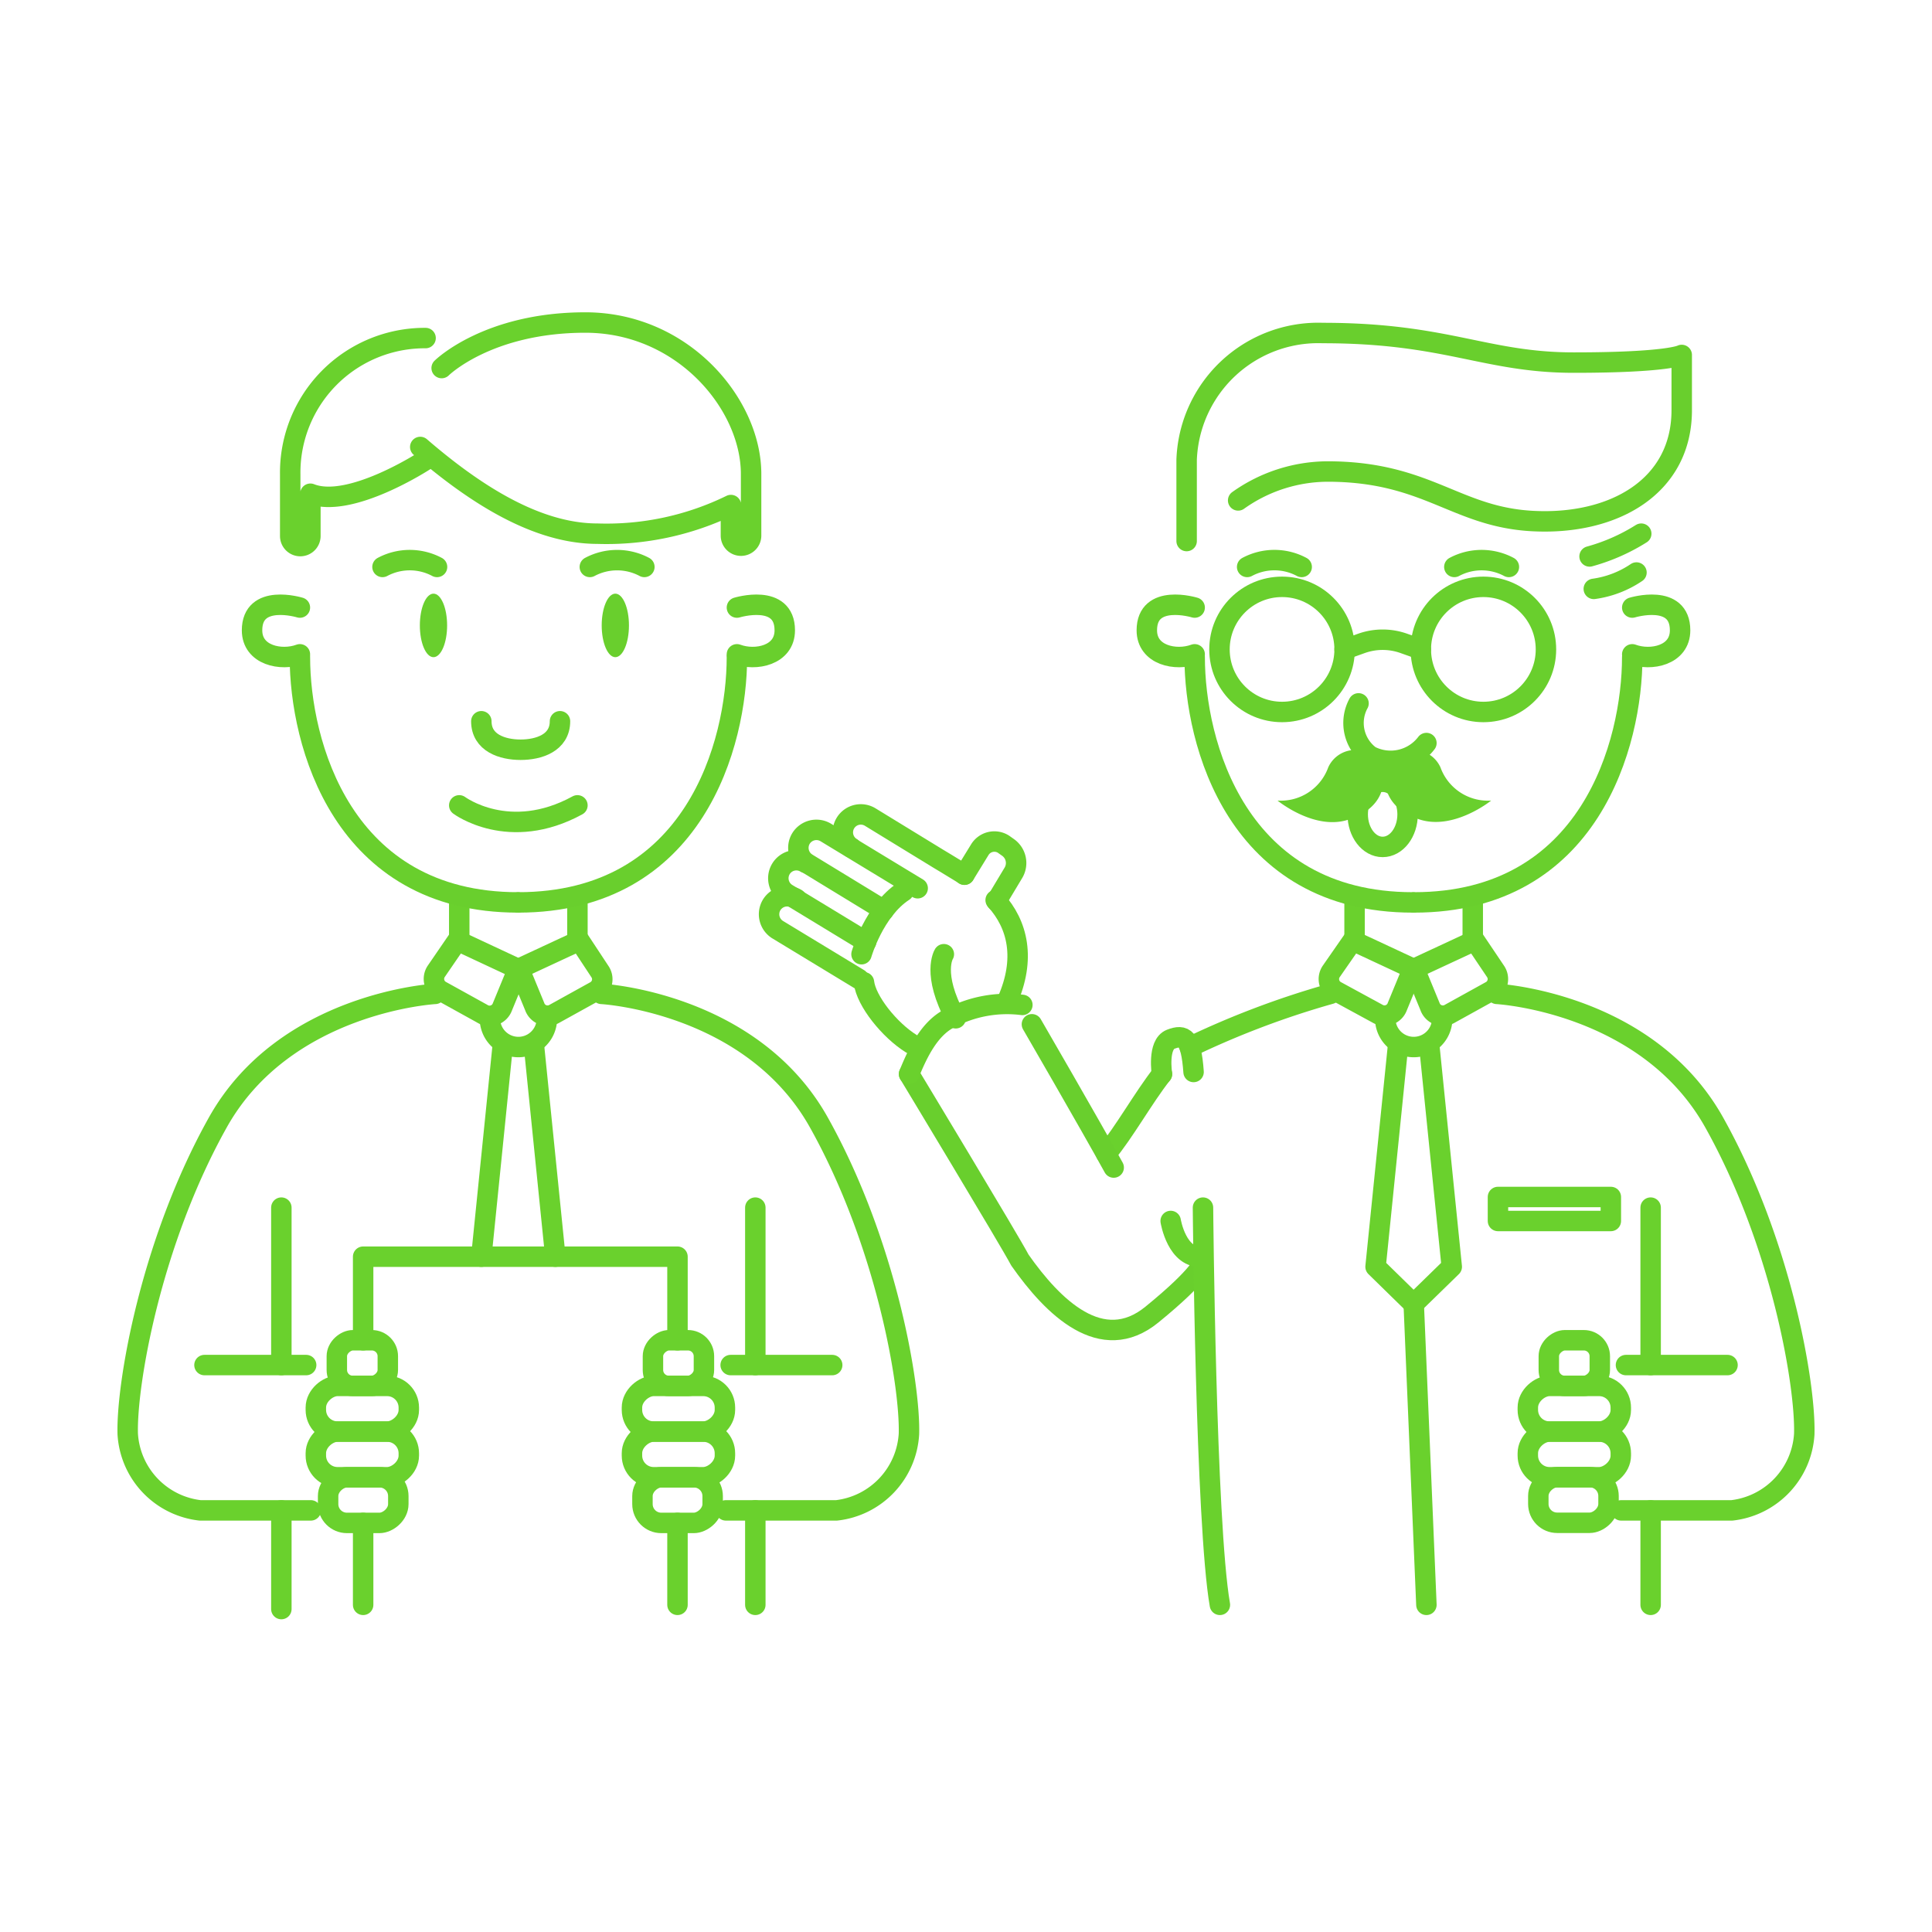 <svg id="圖層_1" data-name="圖層 1" xmlns="http://www.w3.org/2000/svg" viewBox="0 0 141.73 141.73"><defs><style>.cls-1,.cls-2{fill:none;stroke-linecap:round;stroke-linejoin:round;stroke-width:1.5px;}.cls-1{stroke:#6ad12d;}.cls-2{stroke:#69cf2d;}.cls-3{fill:#69cf2d;}</style></defs><title>icon</title><line class="cls-1" x1="121.09" y1="88.59" x2="121.09" y2="100.14"/><line class="cls-1" x1="126.73" y1="100.14" x2="119.28" y2="100.14"/><line class="cls-1" x1="26.64" y1="117.73" x2="26.64" y2="111.72"/><line class="cls-1" x1="49.7" y1="111.72" x2="49.7" y2="117.73"/><rect class="cls-1" x="24.9" y="98.13" width="3.35" height="3.74" rx="1.17" ry="1.17" transform="translate(-73.42 126.57) rotate(-90)"/><rect class="cls-1" x="24.9" y="99.94" width="3.35" height="6.82" rx="1.59" ry="1.59" transform="translate(-76.77 129.92) rotate(-90)"/><rect class="cls-1" x="24.9" y="103.29" width="3.35" height="6.82" rx="1.59" ry="1.59" transform="translate(-80.12 133.27) rotate(-90)"/><rect class="cls-1" x="24.96" y="107.47" width="3.35" height="5.15" rx="1.38" ry="1.38" transform="translate(-83.4 136.68) rotate(-90)"/><rect class="cls-1" x="48.09" y="98.13" width="3.35" height="3.74" rx="1.17" ry="1.17" transform="translate(-50.23 149.76) rotate(-90)"/><rect class="cls-1" x="48.09" y="99.94" width="3.35" height="6.82" rx="1.59" ry="1.59" transform="translate(-53.58 153.11) rotate(-90)"/><rect class="cls-1" x="48.09" y="103.29" width="3.35" height="6.82" rx="1.59" ry="1.59" transform="translate(-56.93 156.46) rotate(-90)"/><rect class="cls-1" x="48.03" y="107.47" width="3.35" height="5.15" rx="1.38" ry="1.38" transform="translate(-60.34 159.75) rotate(-90)"/><rect class="cls-1" x="113.81" y="98.13" width="3.35" height="3.74" rx="1.17" ry="1.17" transform="translate(15.49 215.48) rotate(-90)"/><rect class="cls-1" x="113.81" y="99.94" width="3.35" height="6.82" rx="1.59" ry="1.59" transform="translate(12.14 218.83) rotate(-90)"/><rect class="cls-1" x="113.81" y="103.29" width="3.35" height="6.82" rx="1.59" ry="1.59" transform="translate(8.79 222.18) rotate(-90)"/><rect class="cls-1" x="113.75" y="107.47" width="3.35" height="5.15" rx="1.38" ry="1.38" transform="translate(5.38 225.46) rotate(-90)"/><path class="cls-1" d="M85.24,78.79c-1.34,1.7-2.8,4.32-4.09,5.85"/><path class="cls-1" d="M97.6,72.91a64,64,0,0,0-10.32,3.9"/><path class="cls-1" d="M109.81,72.91s11,.6,15.94,9.43,6.71,19.24,6.61,22.85a6,6,0,0,1-5.31,5.61h-8.12"/><line class="cls-1" x1="99.37" y1="69.02" x2="99.37" y2="66.05"/><line class="cls-1" x1="108.04" y1="66.05" x2="108.04" y2="69.02"/><circle class="cls-2" cx="94.05" cy="47.64" r="4.59"/><circle class="cls-2" cx="108.82" cy="47.64" r="4.59"/><path class="cls-2" d="M98.64,47.64l1.23-.44a4.64,4.64,0,0,1,3.12,0l1.24.44"/><path class="cls-2" d="M87.05,39.69V33.74a9.66,9.66,0,0,1,10-9.31c9.08,0,11.91,2.17,18.4,2.17,6.94,0,7.92-.56,7.92-.56v4.05c0,5.61-5,8.47-11,8.13-5.62-.32-7.69-3.63-15-3.63a11.38,11.38,0,0,0-6.54,2.12"/><path class="cls-2" d="M87.64,48.2c0,6.3,3.07,18,16,18"/><path class="cls-2" d="M119.74,48.2c0,6.3-3.08,18-16,18"/><path class="cls-2" d="M87.64,44.57s-3.51-1.07-3.51,1.67c0,1.84,2.14,2.27,3.51,1.76"/><path class="cls-2" d="M119.74,44.57s3.51-1.07,3.51,1.67c0,1.84-2.14,2.27-3.51,1.76"/><path class="cls-3" d="M101.11,55.83a2.17,2.17,0,0,0-3.67.46,3.7,3.7,0,0,1-3.72,2.44S96.48,61,99,60.1C101.87,59.13,101.74,56.85,101.11,55.83Z"/><path class="cls-3" d="M102,55.83a2.17,2.17,0,0,1,3.67.46,3.7,3.7,0,0,0,3.72,2.44s-2.76,2.23-5.3,1.37C101.23,59.13,101.36,56.85,102,55.83Z"/><path class="cls-2" d="M104.64,54.51a3.29,3.29,0,0,1-4.13.94,3,3,0,0,1-.85-3.85"/><ellipse class="cls-2" cx="101.43" cy="59.74" rx="1.83" ry="2.39"/><path class="cls-2" d="M91.49,41.59a4.24,4.24,0,0,1,4,0"/><path class="cls-2" d="M110.69,41.59a4.25,4.25,0,0,0-4,0"/><path class="cls-1" d="M101.05,74.36,98,72.7a1,1,0,0,1-.34-1.44L99.23,69l4.42,2.06-1.14,2.77A1,1,0,0,1,101.05,74.36Z"/><path class="cls-1" d="M106.37,74.36l3-1.66a1,1,0,0,0,.34-1.44L108.19,69l-4.43,2.06,1.14,2.77A1,1,0,0,0,106.37,74.36Z"/><polyline class="cls-1" points="104.85 76.7 106.5 92.93 103.7 95.66 100.91 92.93 102.56 76.7"/><path class="cls-1" d="M105.8,74.72a2.09,2.09,0,0,1-4.18,0"/><path class="cls-1" d="M31.92,72.91s-11,.6-15.94,9.43-6.71,19.24-6.61,22.85a6,6,0,0,0,5.31,5.61H22.8"/><line class="cls-1" x1="20.64" y1="88.59" x2="20.64" y2="100.14"/><line class="cls-1" x1="20.64" y1="110.8" x2="20.64" y2="118.04"/><line class="cls-1" x1="15" y1="100.14" x2="22.46" y2="100.14"/><path class="cls-1" d="M44.13,72.91s11,.6,15.94,9.43,6.71,19.24,6.61,22.85a6,6,0,0,1-5.31,5.61H53.25"/><line class="cls-1" x1="55.41" y1="88.59" x2="55.41" y2="100.14"/><line class="cls-1" x1="55.41" y1="110.8" x2="55.41" y2="117.73"/><line class="cls-1" x1="61.05" y1="100.14" x2="53.6" y2="100.14"/><line class="cls-1" x1="33.69" y1="69.02" x2="33.69" y2="66.05"/><line class="cls-1" x1="42.36" y1="66.05" x2="42.36" y2="69.02"/><path class="cls-2" d="M22,48.2c0,6.3,3.08,18,16,18"/><path class="cls-2" d="M54.06,48.2c0,6.3-3.08,18-16.05,18"/><path class="cls-2" d="M22,44.57s-3.51-1.07-3.51,1.67c0,1.84,2.14,2.27,3.51,1.76"/><path class="cls-2" d="M54.06,44.57s3.51-1.07,3.51,1.67c0,1.84-2.14,2.27-3.51,1.76"/><path class="cls-2" d="M41.08,52.91c0,1.6-1.57,2.09-2.89,2.09s-2.88-.49-2.88-2.09"/><path class="cls-2" d="M28.06,41.59a4.25,4.25,0,0,1,4,0"/><path class="cls-2" d="M47.27,41.59a4.26,4.26,0,0,0-4,0"/><path class="cls-1" d="M35.37,74.36l-3-1.66A1,1,0,0,1,32,71.26L33.55,69,38,71.08l-1.14,2.77A1,1,0,0,1,35.37,74.36Z"/><path class="cls-1" d="M40.69,74.36l3-1.66A1,1,0,0,0,44,71.26L42.51,69l-4.43,2.06,1.14,2.77A1,1,0,0,0,40.69,74.36Z"/><line class="cls-1" x1="35.31" y1="92.19" x2="36.88" y2="76.7"/><line class="cls-1" x1="39.17" y1="76.7" x2="40.74" y2="92.19"/><path class="cls-1" d="M40.12,74.72a2.09,2.09,0,1,1-4.18,0"/><circle class="cls-3" cx="101.43" cy="56.54" r="0.72"/><path class="cls-2" d="M116.61,40.82a14.1,14.1,0,0,0,3.79-1.67"/><path class="cls-2" d="M116.92,43.2A7.39,7.39,0,0,0,120.05,42"/><path class="cls-2" d="M75.7,75.14s4.25,7.33,6,10.51"/><path class="cls-2" d="M66.69,78.79s7.42,12.29,8.13,13.65c2.42,3.45,6,7,9.68,4s3.75-3.82,3.75-3.82"/><path class="cls-1" d="M85.88,89.57s.46,2.84,2.37,2.61"/><path class="cls-1" d="M85.24,78.79s-.34-2.17.64-2.55,1.5-.16,1.68,2.4"/><ellipse class="cls-3" cx="45.14" cy="45.88" rx="1" ry="2.33"/><ellipse class="cls-3" cx="31.8" cy="45.88" rx="1" ry="2.33"/><rect class="cls-1" x="109.89" y="87.81" width="8.28" height="1.76"/><path class="cls-1" d="M73.1,66.1,74.36,64a1.4,1.4,0,0,0-.42-1.84l-.34-.24a1.25,1.25,0,0,0-1.72.41l-1.13,1.84"/><path class="cls-1" d="M70.75,64.16l-1.41-.86-.5-.3-5-3.06a1.32,1.32,0,0,0-1.82.44h0a1.32,1.32,0,0,0,.44,1.81"/><path class="cls-1" d="M73.89,73.43c1.37-3.09.78-5.6-.85-7.4"/><path class="cls-1" d="M67.32,65.16l-6.74-4.09a1.33,1.33,0,0,0-1.82.44h0a1.33,1.33,0,0,0,.44,1.82l5.64,3.44"/><path class="cls-1" d="M59.11,63.3a1.32,1.32,0,0,0-1.82.44h0a1.33,1.33,0,0,0,.44,1.82l5.81,3.53"/><path class="cls-1" d="M58.43,65.94a1.33,1.33,0,0,0-1.82.44h0a1.33,1.33,0,0,0,.44,1.82L63,71.81"/><path class="cls-1" d="M66.86,76.57c-1.61-1-3.32-3.14-3.48-4.51"/><path class="cls-1" d="M63.2,70s.92-3.21,3.09-4.62"/><path class="cls-1" d="M66.69,78.79c.64-1.57,1.48-3.31,2.93-4.07a9,9,0,0,1,5.38-1"/><path class="cls-1" d="M88.25,88.59s.2,23.17,1.24,29.14"/><polyline class="cls-1" points="26.64 98.32 26.64 92.19 49.7 92.19 49.7 98.32"/><path class="cls-2" d="M33.69,59.08s3.66,2.74,8.67,0"/><line class="cls-1" x1="103.71" y1="95.66" x2="104.64" y2="117.73"/><path class="cls-1" d="M32.4,27s3.37-3.34,10.54-3.34,12.16,6,12.16,11.11v4.52a.74.74,0,0,1-1.48,0V37.05a20.76,20.76,0,0,1-9.79,2.1c-4.43,0-8.93-2.85-13-6.36h0"/><path class="cls-1" d="M31.22,33.75s-5.53,3.63-8.45,2.47v3.1a.74.74,0,1,1-1.48,0V34.8a9.87,9.87,0,0,1,9.93-10"/><path class="cls-1" d="M69.24,70s-.91,1.43.87,4.7"/><line class="cls-1" x1="121.09" y1="110.8" x2="121.09" y2="117.73"/></svg>